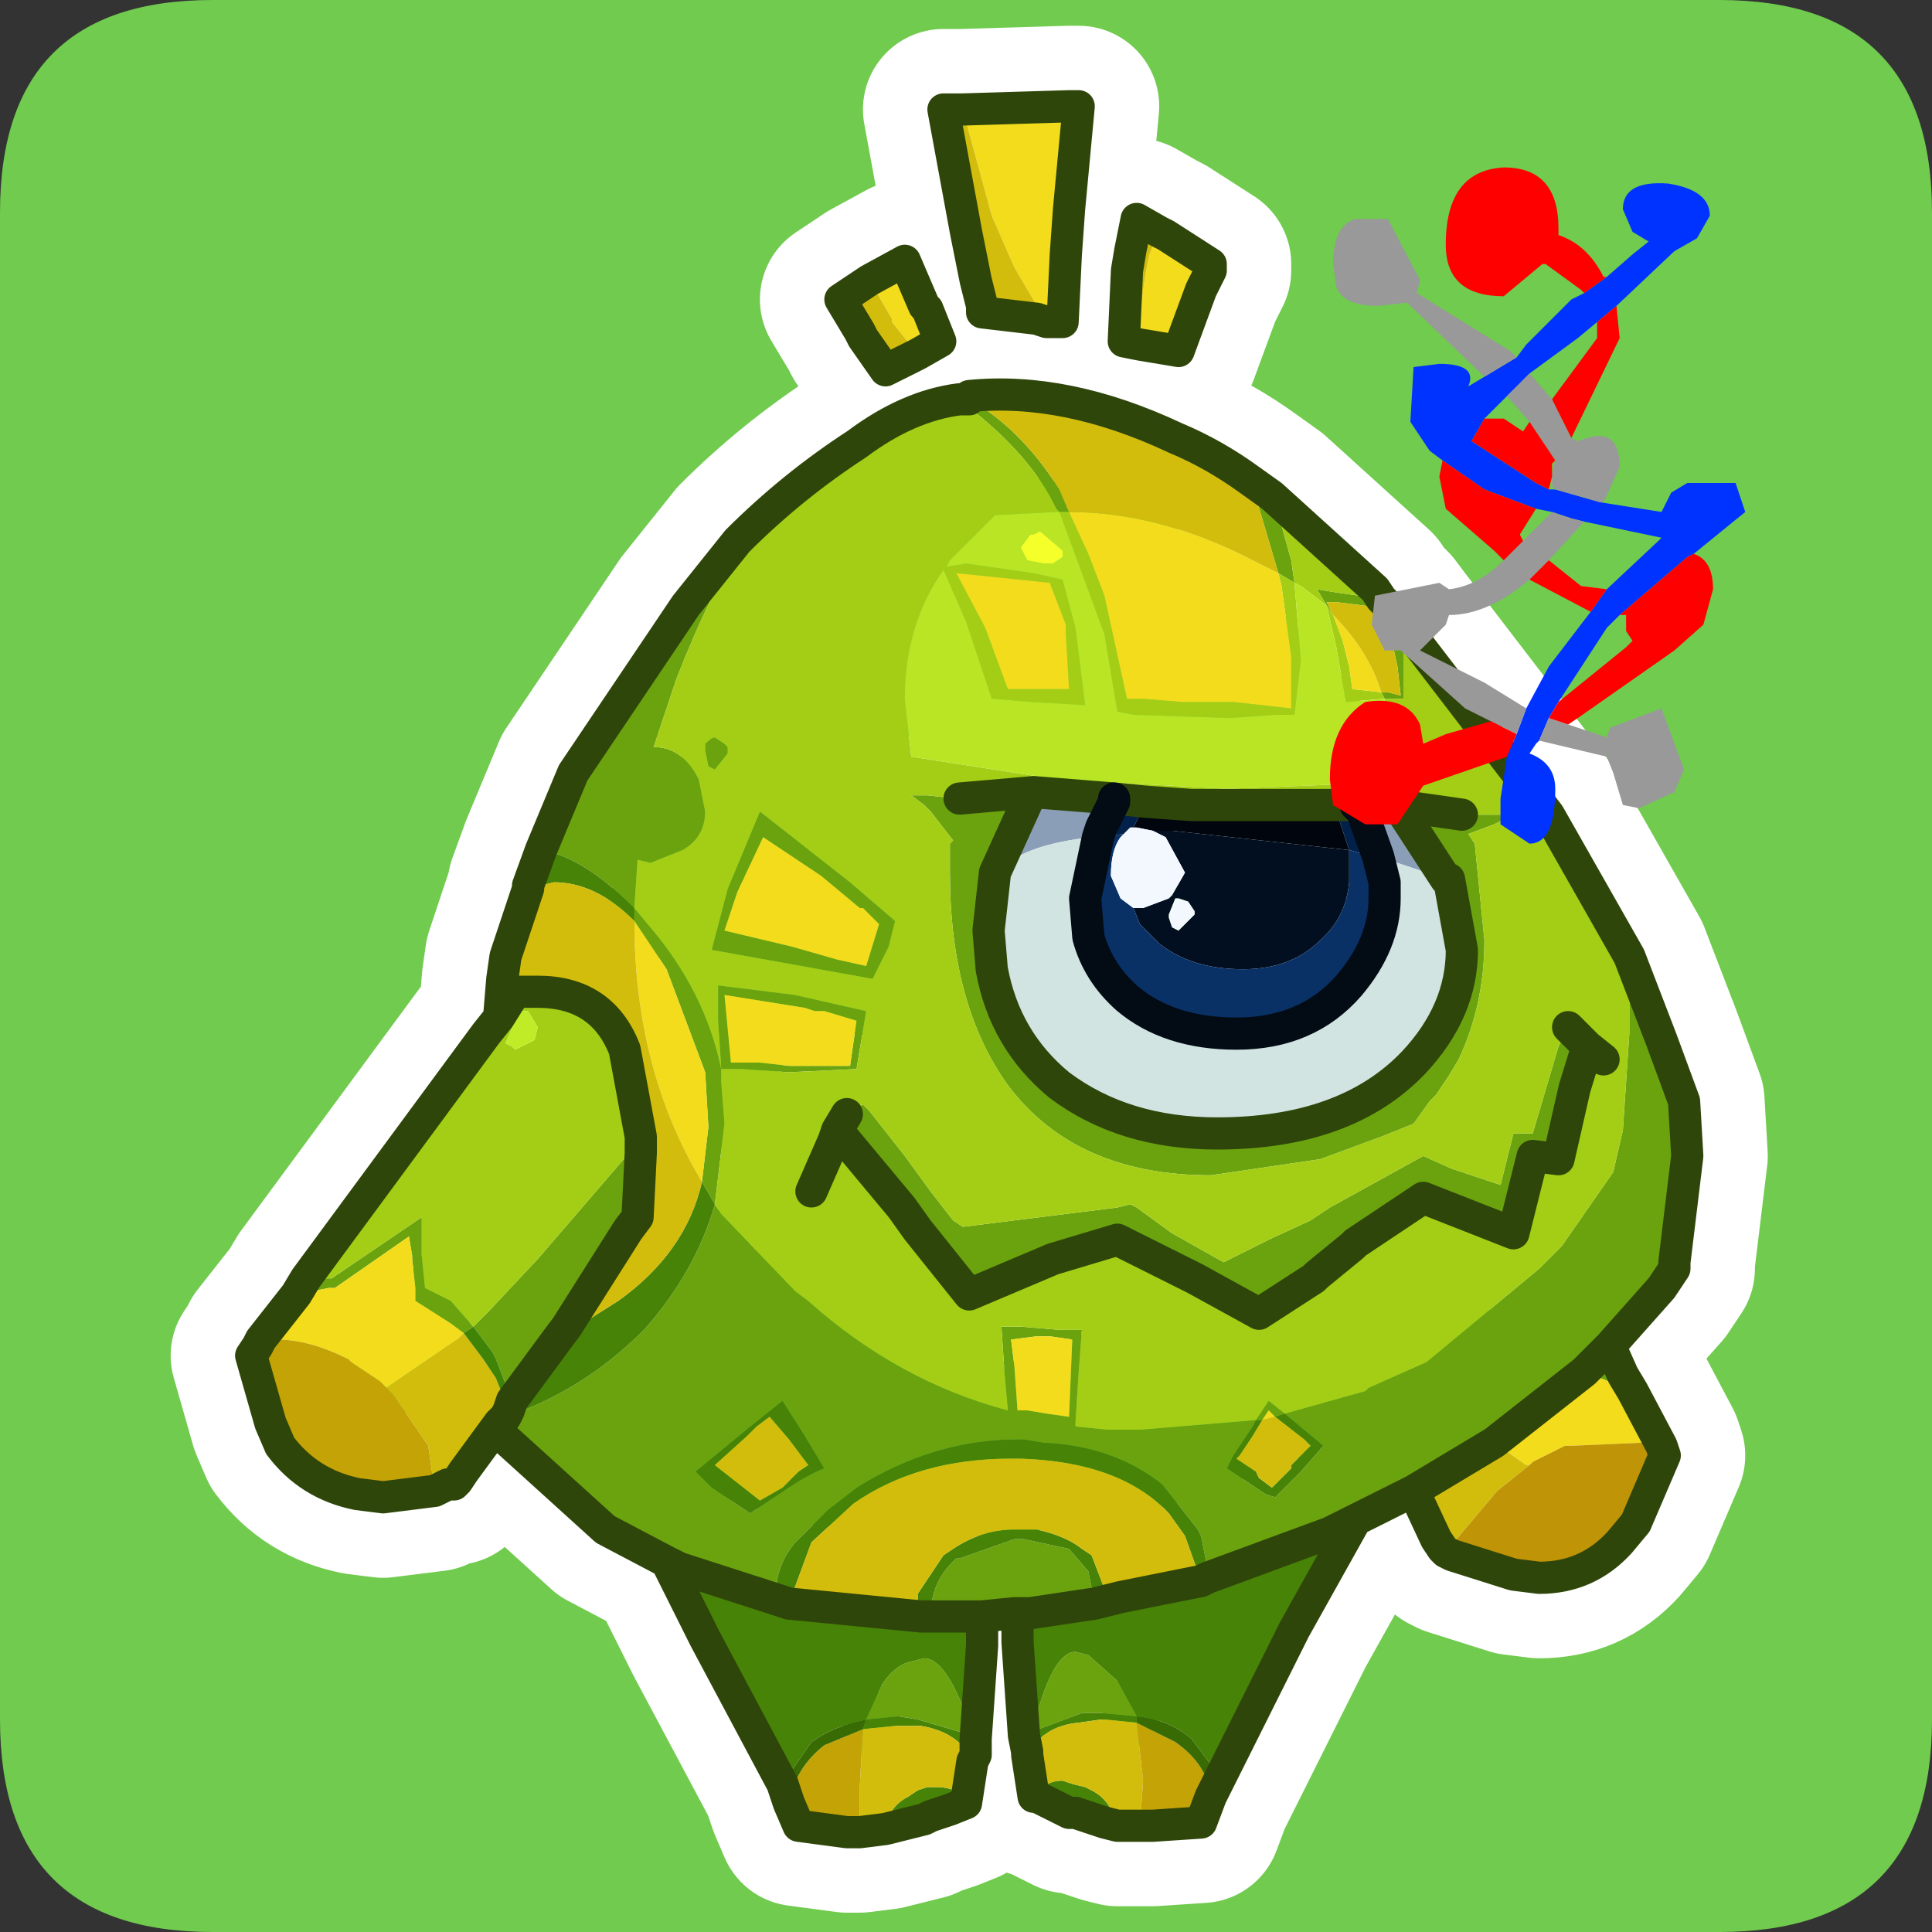 <?xml version="1.0" encoding="UTF-8" standalone="no"?>
<svg xmlns:ffdec="https://www.free-decompiler.com/flash" xmlns:xlink="http://www.w3.org/1999/xlink" ffdec:objectType="frame" height="30.0px" width="30.0px" xmlns="http://www.w3.org/2000/svg">
  <rect width="100%" height="100%" fill="#333333" stroke="none"/>
  <g transform="matrix(1.0, 0.0, 0.0, 1.0, 0.0, 0.0)">
    <use ffdec:characterId="3" height="30.0" transform="matrix(1.0, 0.0, 0.0, 1.0, 0.0, 0.0)" width="30.0" xlink:href="#shape0"/>
  </g>
  <defs>
    <g id="shape0" transform="matrix(1.0, 0.0, 0.0, 1.0, 0.0, 0.0)">
      <path d="M0.0 0.0 L30.0 0.0 30.0 30.0 0.0 30.0 0.0 0.0" fill="#33cc66" fill-opacity="0.0" fill-rule="evenodd" stroke="none"/>
      <path d="M0.0 3.3 Q0.0 0.0 3.3 0.0 L26.7 0.0 Q30.0 0.0 30.0 3.3 L30.0 26.7 Q30.0 30.0 26.7 30.0 L3.3 30.0 Q0.0 30.0 0.0 26.7 L0.0 3.3" fill="#70cb4e" fill-rule="evenodd" stroke="none"/>
      <path d="M10.65 9.4 L11.45 8.4 Q12.3 7.55 13.3 6.9 14.1 6.3 14.9 6.2 L15.05 6.2 15.05 6.15 Q16.55 6.0 18.25 6.8 18.85 7.05 19.4 7.45 L19.75 7.7 21.35 9.15 21.45 9.3 21.5 9.35 21.6 9.45 21.75 9.65 24.05 12.65 25.3 14.85 25.8 16.15 26.15 17.1 26.2 17.95 26.0 19.6 26.0 19.7 25.8 20.0 25.0 20.9 25.2 21.35 25.35 21.6 25.8 22.45 25.85 22.6 25.4 23.65 25.15 23.95 Q24.65 24.5 23.9 24.5 L23.5 24.45 22.55 24.15 22.45 24.1 22.4 24.05 22.3 23.9 21.95 23.15 21.05 23.6 20.1 25.3 18.95 27.6 18.8 27.9 18.65 28.3 17.9 28.35 17.7 28.35 17.35 28.35 17.15 28.3 16.7 28.15 16.6 28.15 16.3 28.0 16.1 27.9 16.05 27.9 15.95 27.25 15.95 27.2 15.9 26.95 15.8 25.5 15.8 25.05 15.75 25.05 15.25 25.1 15.25 25.55 15.15 27.0 15.15 27.25 15.1 27.35 15.0 28.0 14.75 28.1 14.45 28.2 14.35 28.25 13.95 28.35 13.75 28.4 13.35 28.45 13.15 28.45 12.4 28.35 12.25 28.0 12.15 27.7 10.95 25.45 10.35 24.25 9.4 23.75 7.8 22.3 7.8 22.25 7.75 22.1 7.2 22.85 7.1 23.0 7.05 23.05 6.95 23.05 6.75 23.15 5.95 23.25 5.55 23.2 Q4.8 23.05 4.35 22.45 L4.2 22.1 3.9 21.05 4.0 20.9 4.05 20.8 4.6 20.1 4.75 19.85 7.55 16.05 7.75 15.8 7.8 15.2 7.85 14.85 8.2 13.8 8.2 13.75 8.4 13.2 8.9 12.0 10.65 9.4 M7.75 15.8 L8.0 15.4 8.35 15.4 Q9.35 15.4 9.7 16.3 L9.95 17.65 9.95 17.9 9.9 18.9 9.75 19.1 8.8 20.6 8.65 20.8 7.95 21.75 7.9 21.9 7.85 22.0 7.75 22.1 M15.25 25.1 L14.75 25.1 14.45 25.1 14.4 25.1 14.3 25.1 12.25 24.9 12.1 24.85 10.55 24.35 10.35 24.25 M16.75 1.65 L16.6 3.25 16.55 3.95 16.5 5.0 16.25 5.0 16.1 4.95 15.25 4.85 15.25 4.75 15.15 4.35 15.0 3.6 14.65 1.7 14.9 1.7 14.95 1.7 16.6 1.65 16.75 1.65 M18.1 3.65 L18.8 4.1 18.8 4.2 18.65 4.5 18.3 5.45 17.45 5.3 17.5 4.2 17.55 3.9 17.65 3.4 18.0 3.6 18.1 3.65 M13.5 4.35 L14.05 4.05 14.35 4.75 14.4 4.8 14.6 5.3 14.25 5.5 13.75 5.75 13.4 5.25 13.35 5.15 13.05 4.65 13.5 4.35 M20.7 12.5 L18.5 12.5 17.8 12.45 17.3 12.4 17.3 12.45 17.1 12.85 17.05 13.0 16.85 13.95 16.9 14.55 Q17.05 15.1 17.5 15.5 18.15 16.05 19.2 16.05 20.3 16.05 20.95 15.3 21.5 14.65 21.5 13.95 L21.5 13.7 21.4 13.3 21.15 12.6 21.05 12.5 20.7 12.5 M17.3 12.4 L16.05 12.3 15.95 12.45 15.45 13.55 15.35 14.45 15.4 15.05 Q15.6 16.15 16.45 16.85 17.45 17.6 18.9 17.6 20.9 17.6 21.95 16.5 22.7 15.7 22.7 14.75 L22.5 13.65 22.45 13.65 21.8 12.65 21.65 12.5 21.55 12.5 21.05 12.5 M14.9 12.4 L16.05 12.3 M24.9 16.45 L24.65 16.25 24.45 16.9 24.2 18.0 23.8 17.95 23.7 18.35 23.65 18.55 23.5 19.15 22.1 18.6 21.05 19.3 21.0 19.35 20.45 19.8 20.4 19.85 19.55 20.4 18.55 19.85 17.35 19.25 16.35 19.55 15.05 20.1 14.25 19.1 14.0 18.75 13.0 17.55 12.95 17.7 12.6 18.5 M13.15 17.3 L13.0 17.55 M15.8 25.05 L16.0 25.05 17.0 24.9 17.2 24.85 17.4 24.8 18.65 24.55 18.75 24.5 20.65 23.8 21.05 23.6 M21.65 12.5 L22.7 12.65 M24.65 16.25 L24.35 15.95 M25.0 20.9 L24.7 21.2 24.6 21.3 23.2 22.4 22.95 22.55 21.95 23.15" fill="none" stroke="#ffffff" stroke-linecap="round" stroke-linejoin="round" stroke-width="2.5"/>
      <path d="M8.4 13.2 L8.9 12.0 10.65 9.4 11.45 8.4 11.5 8.5 Q11.05 9.15 10.5 10.55 L10.15 11.6 Q10.6 11.6 10.85 12.1 L10.95 12.6 Q10.95 13.0 10.6 13.2 L10.1 13.4 9.9 13.35 9.85 14.1 Q9.05 13.3 8.4 13.2 M14.9 6.2 L15.05 6.2 Q15.85 6.65 16.45 7.6 L16.6 7.95 16.45 7.95 16.4 7.9 Q16.05 7.15 15.2 6.45 L14.9 6.2 M19.4 7.45 L19.75 7.7 19.8 7.8 20.05 8.7 20.1 9.05 19.85 8.9 19.45 7.55 19.4 7.45 M21.45 9.3 L21.5 9.35 21.6 9.45 21.75 9.65 21.8 10.15 21.8 10.85 21.65 10.85 21.5 10.85 21.45 10.75 21.55 10.75 21.75 10.8 21.7 10.35 21.6 9.9 21.55 9.45 20.75 9.35 20.6 9.35 20.7 9.55 20.6 9.4 20.45 9.15 20.75 9.2 21.45 9.3 M25.3 14.85 L25.8 16.15 26.15 17.1 26.2 17.95 26.0 19.6 26.0 19.7 25.8 20.0 25.0 20.9 24.7 21.2 24.8 21.3 25.2 21.35 25.35 21.6 24.85 21.4 24.7 21.4 24.6 21.3 24.7 21.2 24.6 21.3 23.2 22.4 22.95 22.55 21.95 23.15 21.05 23.6 20.65 23.8 18.75 24.5 18.75 24.35 18.65 23.85 18.6 23.75 18.05 23.05 Q17.3 22.45 16.2 22.4 L15.9 22.35 15.8 22.35 Q14.5 22.35 13.3 23.1 L12.85 23.45 12.35 23.95 Q12.05 24.3 12.05 24.75 L12.1 24.85 10.55 24.35 10.35 24.25 9.4 23.75 7.8 22.3 7.8 22.25 7.75 22.1 7.85 22.0 Q9.05 21.6 10.0 20.65 10.8 19.75 11.1 18.7 L10.9 18.35 11.0 17.5 10.95 16.65 10.35 15.05 9.85 14.3 9.85 14.25 9.85 14.1 10.1 14.4 Q10.95 15.4 11.2 16.6 L11.15 15.85 11.15 15.3 12.35 15.45 13.45 15.7 13.3 16.6 12.25 16.65 11.5 16.6 11.2 16.6 11.2 16.8 11.25 17.45 11.1 18.7 11.2 18.85 12.35 20.05 12.55 20.2 Q13.95 21.45 15.65 21.9 L15.6 21.35 15.55 20.6 15.85 20.6 16.45 20.65 16.8 20.65 16.75 21.3 16.7 22.1 16.7 22.15 17.2 22.2 17.7 22.2 19.5 22.05 19.7 21.75 19.95 21.95 21.2 21.6 21.25 21.55 22.15 21.15 23.9 19.7 24.25 19.35 25.05 18.2 25.2 17.55 25.3 16.05 25.3 14.85 M17.15 28.3 L16.7 28.15 16.6 28.15 16.3 28.0 16.35 28.0 16.6 27.95 16.65 27.95 16.9 28.05 17.15 28.3 M15.8 25.05 L15.75 25.05 15.25 25.1 14.75 25.1 14.45 25.1 Q14.45 24.55 14.85 24.2 L14.9 24.2 15.75 23.9 15.9 23.9 16.6 24.05 16.9 24.4 17.0 24.9 16.0 25.05 15.8 25.05 M14.75 28.1 L14.45 28.2 14.35 28.25 13.95 28.35 14.15 28.1 14.45 28.0 14.7 28.05 14.75 28.1 M4.6 20.1 L4.75 19.85 5.15 19.85 6.55 18.9 6.55 19.5 6.6 20.0 7.0 20.2 7.35 20.6 7.6 20.35 8.35 19.55 9.9 17.75 9.95 17.65 9.95 17.9 9.9 18.9 9.75 19.1 8.8 20.6 8.65 20.8 7.95 21.75 7.7 21.1 7.65 21.0 7.35 20.6 7.2 20.7 7.0 20.55 6.45 20.2 6.45 20.0 6.4 19.55 6.4 19.5 6.35 19.2 5.2 20.0 5.1 20.0 4.6 20.1 M10.95 11.55 Q11.05 11.45 11.1 11.45 L11.25 11.55 11.3 11.6 11.3 11.7 11.1 11.95 11.0 11.9 10.95 11.65 10.95 11.55 M10.8 22.85 L11.05 23.1 11.65 23.5 12.25 23.1 Q12.55 22.9 12.8 22.8 L12.5 22.3 12.15 21.75 11.65 22.15 10.8 22.85 M22.7 12.65 L23.5 12.65 23.2 12.8 22.8 12.95 22.9 13.1 23.05 14.6 Q23.05 15.6 22.65 16.45 L22.5 16.7 22.3 17.0 22.2 17.1 21.95 17.45 21.45 17.65 20.5 18.0 18.8 18.25 Q16.7 18.25 15.65 16.85 14.75 15.6 14.75 13.55 L14.75 13.1 14.8 13.05 14.45 12.6 14.35 12.5 14.15 12.35 14.4 12.35 14.85 12.4 14.9 12.4 15.95 12.45 15.45 13.55 15.35 14.45 15.4 15.05 Q15.6 16.15 16.45 16.85 17.45 17.6 18.9 17.6 20.9 17.6 21.95 16.5 22.7 15.7 22.7 14.75 L22.5 13.65 22.45 13.65 21.8 12.65 22.7 12.65 M13.8 14.7 L13.55 15.2 11.05 14.75 11.3 13.8 11.8 12.6 13.2 13.7 13.9 14.3 13.8 14.7 M12.8 15.7 L12.65 15.7 12.5 15.65 11.25 15.45 11.35 16.5 11.5 16.5 11.8 16.5 12.25 16.55 12.65 16.55 13.1 16.55 13.2 16.55 13.3 15.85 12.8 15.7 M11.45 13.85 L11.25 14.45 12.3 14.7 13.0 14.9 13.45 15.0 13.65 14.35 13.4 14.1 13.35 14.1 12.75 13.6 11.85 13.0 11.45 13.85 M24.35 15.95 L24.65 16.25 24.45 16.9 24.2 18.0 23.8 17.95 23.7 18.35 23.65 18.55 23.5 19.15 22.1 18.6 21.05 19.3 21.0 19.35 20.45 19.8 20.4 19.85 19.55 20.4 18.55 19.85 17.35 19.25 16.35 19.55 15.05 20.1 14.25 19.1 14.0 18.75 13.0 17.55 13.15 17.3 13.4 17.15 13.5 17.25 14.05 17.95 14.45 18.5 14.8 18.95 14.95 19.05 17.35 18.75 17.55 18.7 17.65 18.75 18.2 19.15 19.0 19.6 19.7 19.25 20.35 18.95 20.65 18.75 22.1 17.95 22.55 18.15 23.3 18.4 23.5 17.6 23.8 17.6 24.2 16.25 24.35 15.95 M16.1 20.75 L15.7 20.8 15.75 21.2 15.8 21.9 15.95 21.9 16.25 21.95 16.6 22.0 16.65 20.8 16.3 20.75 16.1 20.75 M19.6 22.05 L19.5 22.05 19.45 22.15 19.15 22.6 19.05 22.8 19.65 23.2 19.8 23.25 20.2 22.85 20.55 22.45 19.95 21.95 19.8 22.0 19.7 21.9 19.6 22.05 M17.65 26.65 L17.1 26.6 16.8 26.6 16.0 26.9 16.15 26.45 Q16.4 25.65 16.7 25.65 L16.9 25.7 17.35 26.1 17.65 26.65 M13.45 26.7 L13.7 26.15 Q13.9 25.85 14.15 25.8 L14.35 25.75 Q14.65 25.75 14.95 26.5 L15.1 26.95 14.25 26.7 13.95 26.65 13.45 26.7" fill="#6ba30f" fill-rule="evenodd" stroke="none"/>
      <path d="M11.45 8.4 Q12.3 7.55 13.3 6.9 14.1 6.3 14.9 6.2 L15.2 6.45 Q16.05 7.15 16.4 7.9 L16.45 7.95 16.4 7.95 15.45 8.0 14.75 8.7 14.7 8.8 15.0 8.75 16.05 8.9 16.5 9.0 16.7 9.75 16.85 10.95 16.0 10.9 15.4 10.85 15.0 9.65 14.65 8.85 Q14.05 9.7 14.05 10.85 L14.15 11.75 16.4 12.1 19.05 12.25 21.5 12.15 21.55 11.6 21.5 10.85 21.65 10.85 21.8 10.85 21.8 10.15 21.75 9.65 24.05 12.65 25.3 14.85 25.3 16.05 25.2 17.55 25.05 18.2 24.25 19.35 23.9 19.7 22.15 21.15 21.25 21.55 21.2 21.6 19.95 21.95 19.7 21.75 19.5 22.05 17.7 22.2 17.2 22.2 16.7 22.15 16.7 22.1 16.75 21.3 16.8 20.65 16.45 20.65 15.85 20.6 15.55 20.6 15.6 21.35 15.65 21.9 Q13.95 21.45 12.55 20.2 L12.35 20.05 11.2 18.85 11.1 18.7 11.25 17.45 11.2 16.8 11.2 16.6 11.5 16.6 12.25 16.65 13.3 16.6 13.45 15.7 12.35 15.45 11.15 15.3 11.15 15.85 11.2 16.6 Q10.95 15.4 10.1 14.4 L9.85 14.1 9.9 13.35 10.1 13.4 10.6 13.2 Q10.95 13.0 10.95 12.6 L10.85 12.1 Q10.6 11.6 10.15 11.6 L10.5 10.55 Q11.05 9.15 11.5 8.5 L11.45 8.4 M19.75 7.7 L21.35 9.15 21.45 9.3 20.75 9.2 20.45 9.15 20.6 9.4 20.7 9.55 20.85 9.95 20.95 10.35 21.0 10.7 21.45 10.75 21.5 10.85 20.9 10.9 20.75 10.05 20.6 9.4 20.2 9.1 20.1 9.05 20.2 10.25 20.1 11.1 19.8 11.1 19.1 11.15 17.6 11.1 17.35 11.05 17.15 9.85 16.45 7.95 16.6 7.95 16.9 8.6 17.15 9.25 17.5 10.85 17.75 10.85 18.35 10.9 19.15 10.9 20.05 11.0 20.05 10.85 20.05 10.2 19.9 9.1 19.85 8.9 20.1 9.05 20.05 8.7 19.8 7.8 19.75 7.7 M25.0 20.9 L25.2 21.35 24.8 21.3 24.7 21.2 25.0 20.9 M4.75 19.85 L7.55 16.05 7.75 15.8 8.0 15.4 8.35 15.4 Q9.35 15.4 9.7 16.3 L9.95 17.65 9.9 17.75 8.35 19.55 7.6 20.35 7.35 20.6 7.0 20.2 6.6 20.0 6.55 19.5 6.55 18.9 5.15 19.85 4.75 19.85 M10.95 11.55 L10.95 11.65 11.0 11.9 11.1 11.95 11.3 11.7 11.3 11.6 11.25 11.55 11.1 11.45 Q11.05 11.45 10.95 11.55 M8.05 15.75 L8.0 15.85 7.85 16.2 7.95 16.25 8.0 16.3 8.3 16.15 8.35 15.95 8.2 15.7 8.1 15.7 8.05 15.75 M15.3 9.75 L15.65 10.7 16.6 10.7 16.55 9.85 16.55 9.7 16.3 9.05 14.85 8.9 15.3 9.75 M20.7 12.5 L18.5 12.5 17.8 12.45 17.3 12.4 16.05 12.3 14.9 12.4 16.05 12.3 15.95 12.45 14.9 12.4 14.85 12.4 14.4 12.35 14.15 12.35 14.35 12.5 14.45 12.6 14.8 13.05 14.75 13.1 14.75 13.55 Q14.75 15.6 15.65 16.85 16.7 18.25 18.8 18.25 L20.5 18.0 21.45 17.65 21.95 17.45 22.2 17.1 22.3 17.0 22.5 16.7 22.65 16.45 Q23.05 15.6 23.05 14.6 L22.9 13.1 22.8 12.95 23.2 12.8 23.5 12.65 22.7 12.65 21.65 12.5 22.7 12.65 21.8 12.65 21.65 12.5 21.55 12.5 21.05 12.5 20.7 12.5 M13.8 14.7 L13.9 14.3 13.2 13.7 11.8 12.6 11.3 13.8 11.05 14.75 13.55 15.2 13.8 14.7 M13.15 17.3 L13.0 17.55 14.0 18.75 14.25 19.1 15.05 20.1 16.35 19.55 17.35 19.25 18.55 19.85 19.55 20.4 20.4 19.85 20.45 19.8 21.0 19.35 21.05 19.3 22.1 18.6 23.5 19.15 23.65 18.55 23.7 18.35 23.8 17.95 24.2 18.0 24.45 16.9 24.65 16.25 24.35 15.95 24.2 16.25 23.8 17.6 23.5 17.6 23.3 18.4 22.55 18.15 22.1 17.95 20.65 18.75 20.35 18.95 19.7 19.25 19.0 19.6 18.2 19.15 17.65 18.75 17.55 18.7 17.35 18.75 14.95 19.05 14.8 18.95 14.45 18.5 14.05 17.95 13.5 17.25 13.4 17.15 13.15 17.3 M12.6 18.5 L12.95 17.7 13.0 17.55 12.95 17.7 12.6 18.5 M24.9 16.45 L24.65 16.25 24.9 16.45" fill="#a4ce15" fill-rule="evenodd" stroke="none"/>
      <path d="M21.05 23.6 L20.1 25.3 18.95 27.6 18.5 27.0 Q18.15 26.7 17.65 26.65 L17.35 26.1 16.9 25.7 16.7 25.65 Q16.4 25.65 16.15 26.45 L16.0 26.9 16.8 26.6 17.1 26.6 17.65 26.65 17.65 26.75 17.15 26.7 17.1 26.7 16.75 26.75 Q16.2 26.8 15.95 27.25 L15.95 27.2 15.9 26.95 15.8 25.5 15.8 25.05 16.0 25.05 17.0 24.9 16.9 24.4 16.6 24.05 15.9 23.9 15.75 23.9 14.9 24.2 14.85 24.2 Q14.45 24.55 14.45 25.1 L14.75 25.1 15.25 25.1 15.25 25.55 15.15 27.0 15.15 27.25 15.1 27.35 Q14.9 26.9 14.3 26.8 L13.95 26.8 13.9 26.8 13.4 26.85 13.45 26.7 13.95 26.65 14.25 26.7 15.1 26.95 14.95 26.5 Q14.65 25.75 14.35 25.75 L14.15 25.8 Q13.9 25.85 13.7 26.15 L13.45 26.7 Q12.95 26.8 12.6 27.05 L12.15 27.7 10.95 25.45 10.35 24.25 10.55 24.35 12.1 24.85 12.05 24.75 Q12.05 24.3 12.35 23.95 L12.85 23.45 13.3 23.1 Q14.5 22.35 15.8 22.35 L15.9 22.35 16.2 22.4 Q17.3 22.45 18.05 23.05 L18.6 23.75 18.65 23.85 18.75 24.35 18.75 24.5 18.65 24.55 18.75 24.5 20.65 23.8 21.05 23.6 M17.35 28.35 L17.15 28.3 16.9 28.05 16.65 27.95 16.6 27.95 16.35 28.0 16.3 28.0 16.1 27.9 Q16.2 27.65 16.5 27.65 L16.65 27.7 16.85 27.75 16.95 27.8 Q17.25 27.95 17.35 28.35 M15.0 28.0 L14.75 28.1 14.7 28.05 14.45 28.0 14.15 28.1 13.95 28.35 13.75 28.4 Q13.8 28.05 14.1 27.9 L14.25 27.8 14.4 27.75 14.55 27.75 Q14.85 27.75 15.0 27.95 L15.0 28.0 M8.2 13.8 L8.2 13.75 8.4 13.2 Q9.05 13.3 9.85 14.1 L9.85 14.25 9.85 14.3 Q9.25 13.7 8.6 13.7 L8.2 13.8 M10.9 18.35 L11.1 18.7 Q10.8 19.75 10.0 20.65 9.05 21.6 7.85 22.0 L7.9 21.9 7.95 21.75 8.65 20.8 9.6 20.2 Q10.65 19.45 10.9 18.35 M10.8 22.85 L11.65 22.15 12.15 21.75 12.5 22.3 12.8 22.8 Q12.55 22.9 12.25 23.1 L11.65 23.5 11.05 23.1 10.8 22.85 M11.75 22.15 L11.6 22.3 11.1 22.75 11.8 23.3 12.15 23.1 12.4 22.85 12.55 22.75 12.25 22.35 11.95 22.0 11.75 22.15 M18.65 24.55 L18.4 23.85 18.15 23.5 Q17.4 22.7 15.85 22.65 L15.7 22.65 Q14.25 22.65 13.25 23.35 L12.6 23.95 12.25 24.9 14.3 25.1 14.25 24.9 14.25 24.75 14.65 24.15 14.8 24.05 Q15.25 23.75 15.75 23.75 L15.85 23.75 16.1 23.75 Q16.55 23.85 16.8 24.05 L16.95 24.15 17.2 24.8 17.2 24.85 17.4 24.8 18.65 24.55 M12.25 24.9 L12.1 24.85 12.25 24.9 M19.6 22.05 L19.45 22.3 19.25 22.6 19.2 22.65 19.5 22.85 19.55 22.95 19.75 23.1 20.05 22.8 20.05 22.75 20.35 22.45 20.25 22.35 19.8 22.0 19.95 21.95 20.55 22.45 20.2 22.85 19.8 23.25 19.65 23.2 19.05 22.8 19.15 22.6 19.45 22.15 19.5 22.05 19.6 22.05 M17.0 24.9 L17.2 24.85 17.0 24.9 M14.3 25.1 L14.4 25.1 14.45 25.1 14.4 25.1 14.3 25.1" fill="#468307" fill-rule="evenodd" stroke="none"/>
      <path d="M25.35 21.6 L25.8 22.45 25.55 22.4 24.4 22.45 24.3 22.45 24.0 22.6 23.8 22.7 23.75 22.75 23.7 22.75 23.2 22.4 24.6 21.3 24.7 21.4 24.85 21.4 25.35 21.6 M4.05 20.8 L4.6 20.1 5.1 20.0 5.2 20.0 6.35 19.2 6.4 19.5 6.4 19.55 6.45 20.0 6.45 20.2 7.0 20.55 7.2 20.7 7.1 20.8 6.0 21.55 5.9 21.45 5.45 21.15 5.4 21.1 Q4.8 20.8 4.3 20.8 L4.05 20.8 M9.85 14.3 L10.35 15.05 10.95 16.65 11.0 17.5 10.9 18.35 Q9.85 16.6 9.85 14.3 M20.7 9.55 Q21.25 10.1 21.45 10.75 L21.0 10.7 20.95 10.35 20.85 9.95 20.7 9.55 M14.95 1.7 L16.6 1.65 16.75 1.65 16.6 3.25 16.55 3.95 16.5 5.0 16.25 5.0 15.75 4.15 15.4 3.35 14.95 1.7 M17.7 5.35 Q17.7 4.6 17.85 3.95 L17.95 3.7 18.0 3.6 18.1 3.65 18.8 4.1 18.8 4.2 18.65 4.5 18.3 5.45 17.7 5.35 M13.5 4.35 L14.05 4.05 14.35 4.75 14.4 4.8 14.6 5.3 14.25 5.5 13.85 5.0 13.85 4.95 13.5 4.35 M15.3 9.75 L14.85 8.9 16.3 9.05 16.55 9.7 16.55 9.85 16.6 10.7 15.65 10.7 15.3 9.75 M16.6 7.95 Q18.0 7.95 19.45 8.7 L19.85 8.9 19.9 9.1 20.05 10.2 20.05 10.85 20.05 11.0 19.15 10.9 18.35 10.9 17.75 10.85 17.5 10.85 17.15 9.25 16.9 8.6 16.6 7.95 M11.45 13.85 L11.85 13.0 12.75 13.6 13.35 14.1 13.4 14.1 13.65 14.35 13.45 15.0 13.0 14.9 12.3 14.7 11.25 14.45 11.45 13.85 M12.8 15.7 L13.3 15.85 13.2 16.55 13.1 16.55 12.65 16.55 12.25 16.55 11.8 16.5 11.5 16.5 11.35 16.5 11.25 15.45 12.5 15.65 12.65 15.7 12.8 15.7 M16.1 20.75 L16.3 20.75 16.65 20.8 16.6 22.0 16.25 21.95 15.95 21.9 15.8 21.9 15.75 21.2 15.7 20.8 16.1 20.75 M19.6 22.05 L19.7 21.9 19.8 22.0 19.6 22.05" fill="#f3dc1c" fill-rule="evenodd" stroke="none"/>
      <path d="M15.05 6.2 L15.05 6.15 Q16.55 6.0 18.25 6.8 18.85 7.05 19.4 7.45 L19.45 7.55 19.85 8.9 19.45 8.7 Q18.0 7.95 16.6 7.95 L16.45 7.6 Q15.85 6.65 15.05 6.2 M22.45 24.1 L22.4 24.05 22.3 23.9 21.95 23.15 22.95 22.55 23.2 22.4 23.7 22.75 23.75 22.75 23.25 23.15 22.45 24.1 M17.7 28.35 L17.35 28.35 Q17.25 27.95 16.95 27.8 L16.85 27.75 16.65 27.7 16.5 27.65 Q16.2 27.65 16.1 27.9 L16.05 27.9 15.95 27.25 Q16.2 26.8 16.75 26.75 L17.1 26.7 17.15 26.7 17.65 26.75 17.75 27.65 17.7 28.35 M15.1 27.35 L15.0 28.0 15.0 27.95 Q14.85 27.75 14.55 27.75 L14.4 27.75 14.25 27.8 14.1 27.9 Q13.8 28.05 13.75 28.4 L13.35 28.45 13.35 27.75 13.4 26.85 13.9 26.8 13.95 26.8 14.3 26.8 Q14.9 26.9 15.1 27.35 M7.75 22.1 L7.2 22.85 7.1 23.0 7.05 23.05 6.95 23.05 6.75 23.15 6.65 22.45 6.1 21.65 6.0 21.55 7.1 20.8 7.2 20.7 7.5 21.1 7.7 21.4 7.9 21.9 7.85 22.0 7.75 22.1 M7.75 15.8 L7.8 15.2 7.85 14.85 8.2 13.8 8.6 13.7 Q9.25 13.7 9.85 14.3 9.85 16.6 10.9 18.35 10.65 19.45 9.6 20.2 L8.65 20.8 8.8 20.6 9.75 19.1 9.9 18.9 9.95 17.9 9.95 17.65 9.7 16.3 Q9.35 15.4 8.35 15.4 L8.0 15.4 7.75 15.8 M20.7 9.55 L20.6 9.35 20.75 9.35 21.55 9.45 21.6 9.9 21.7 10.35 21.75 10.8 21.55 10.75 21.45 10.75 Q21.25 10.1 20.7 9.55 M16.25 5.0 L16.1 4.95 15.25 4.85 15.25 4.75 15.15 4.35 15.0 3.6 14.65 1.7 14.9 1.7 14.95 1.7 15.4 3.35 15.75 4.15 16.25 5.0 M18.0 3.6 L17.95 3.7 17.85 3.95 Q17.7 4.6 17.7 5.35 L17.45 5.3 17.5 4.2 17.55 3.9 17.65 3.4 18.0 3.6 M14.25 5.5 L13.75 5.75 13.4 5.25 13.35 5.15 13.05 4.65 13.5 4.35 13.85 4.95 13.85 5.0 14.25 5.5 M12.25 24.9 L12.6 23.95 13.25 23.35 Q14.25 22.65 15.7 22.65 L15.85 22.65 Q17.4 22.7 18.15 23.5 L18.4 23.85 18.65 24.55 17.4 24.8 17.2 24.85 17.2 24.8 16.95 24.15 16.8 24.05 Q16.55 23.85 16.1 23.75 L15.85 23.75 15.75 23.75 Q15.25 23.75 14.8 24.05 L14.65 24.15 14.25 24.75 14.25 24.9 14.3 25.1 12.25 24.9 M11.75 22.15 L11.95 22.0 12.25 22.35 12.55 22.75 12.4 22.85 12.15 23.1 11.8 23.3 11.1 22.75 11.6 22.3 11.75 22.15 M19.8 22.0 L20.25 22.35 20.35 22.45 20.05 22.75 20.05 22.8 19.75 23.1 19.55 22.95 19.5 22.85 19.2 22.65 19.25 22.6 19.45 22.3 19.6 22.05 19.8 22.0" fill="#d2bd0d" fill-rule="evenodd" stroke="none"/>
      <path d="M8.05 15.75 L8.1 15.7 8.2 15.7 8.35 15.95 8.3 16.15 8.0 16.3 7.95 16.25 7.85 16.2 8.0 15.85 8.05 15.75" fill="#bfec27" fill-rule="evenodd" stroke="none"/>
      <path d="M18.8 27.9 L18.65 28.3 17.9 28.35 17.7 28.35 17.75 27.65 17.65 26.75 18.25 27.05 Q18.75 27.4 18.8 27.9 M13.35 28.45 L13.15 28.45 12.4 28.35 12.25 28.0 Q12.35 27.45 12.8 27.1 L13.4 26.85 13.35 27.75 13.35 28.45 M6.75 23.15 L5.95 23.25 5.55 23.2 Q4.8 23.05 4.35 22.45 L4.2 22.1 3.9 21.05 4.0 20.9 4.05 20.8 4.3 20.8 Q4.8 20.8 5.4 21.1 L5.45 21.15 5.9 21.45 6.0 21.55 6.1 21.65 6.65 22.45 6.75 23.15" fill="#c4a307" fill-rule="evenodd" stroke="none"/>
      <path d="M7.95 21.75 L7.9 21.9 7.7 21.4 7.5 21.1 7.2 20.7 7.35 20.6 7.65 21.0 7.7 21.1 7.95 21.75" fill="#3f8307" fill-rule="evenodd" stroke="none"/>
      <path d="M21.5 10.85 L21.55 11.6 21.5 12.15 19.05 12.25 16.4 12.1 14.15 11.75 14.05 10.85 Q14.05 9.7 14.65 8.85 L15.0 9.65 15.4 10.85 16.0 10.9 16.85 10.95 16.7 9.75 16.5 9.0 16.05 8.9 15.0 8.75 14.7 8.8 14.75 8.7 15.45 8.0 16.4 7.95 16.45 7.95 17.15 9.85 17.35 11.05 17.6 11.1 19.1 11.15 19.8 11.1 20.1 11.1 20.2 10.25 20.1 9.05 20.2 9.1 20.6 9.4 20.75 10.05 20.9 10.9 21.5 10.85 M16.2 8.75 L16.35 8.75 16.5 8.65 16.5 8.55 16.15 8.25 16.05 8.3 16.0 8.3 15.85 8.5 15.95 8.7 16.2 8.75" fill="#b9e525" fill-rule="evenodd" stroke="none"/>
      <path d="M16.2 8.75 L15.95 8.7 15.85 8.5 16.0 8.3 16.05 8.3 16.15 8.25 16.5 8.55 16.5 8.65 16.35 8.75 16.2 8.75" fill="#f5ff2a" fill-rule="evenodd" stroke="none"/>
      <path d="M17.45 12.95 L17.05 13.0 17.1 12.85 17.3 12.45 17.3 12.4 17.8 12.45 17.6 12.85 17.55 12.85 17.45 12.95 M21.4 13.3 L21.3 13.3 20.95 13.2 20.75 12.6 20.7 12.5 21.05 12.5 21.15 12.6 21.4 13.3" fill="#02214a" fill-rule="evenodd" stroke="none"/>
      <path d="M21.05 12.5 L21.55 12.5 21.65 12.5 21.8 12.65 22.45 13.65 21.4 13.3 21.15 12.6 21.05 12.5 M16.05 12.3 L17.3 12.4 17.3 12.45 17.1 12.85 17.05 13.0 16.95 13.0 Q16.05 13.1 15.65 13.4 L15.45 13.55 15.95 12.45 16.05 12.3" fill="#8b9eb8" fill-rule="evenodd" stroke="none"/>
      <path d="M20.95 13.2 L18.2 12.9 17.9 12.9 17.65 12.85 17.6 12.85 17.8 12.45 18.5 12.5 20.7 12.5 20.75 12.6 20.95 13.2" fill="#01060e" fill-rule="evenodd" stroke="none"/>
      <path d="M20.95 13.2 L20.95 13.55 20.95 13.7 Q20.9 14.25 20.5 14.6 20.05 15.05 19.3 15.05 18.5 15.05 18.0 14.65 L17.7 14.35 17.6 14.1 17.75 14.1 18.15 13.95 18.2 13.9 18.4 13.55 18.1 13.0 17.9 12.9 18.2 12.9 20.95 13.2 M18.45 14.0 L18.3 13.95 18.25 13.95 18.15 14.2 18.15 14.25 18.2 14.4 18.3 14.45 18.55 14.2 18.55 14.15 18.45 14.0" fill="#020f20" fill-rule="evenodd" stroke="none"/>
      <path d="M17.6 14.1 L17.7 14.35 18.0 14.65 Q18.5 15.05 19.3 15.05 20.05 15.05 20.5 14.6 20.9 14.25 20.95 13.7 L20.95 13.55 20.95 13.2 21.3 13.3 21.4 13.3 21.5 13.7 21.5 13.95 Q21.5 14.65 20.95 15.3 20.3 16.05 19.2 16.05 18.15 16.05 17.5 15.5 17.05 15.1 16.9 14.55 L16.85 13.95 17.05 13.0 17.45 12.95 17.4 13.0 Q17.25 13.2 17.25 13.6 L17.4 13.95 17.6 14.1" fill="#093165" fill-rule="evenodd" stroke="none"/>
      <path d="M17.9 12.9 L18.1 13.0 18.4 13.55 18.2 13.9 18.15 13.95 17.75 14.1 17.6 14.1 17.4 13.95 17.25 13.6 Q17.25 13.2 17.4 13.0 L17.45 12.95 17.55 12.85 17.6 12.85 17.65 12.85 17.9 12.9 M18.45 14.0 L18.55 14.15 18.55 14.2 18.3 14.45 18.2 14.4 18.15 14.25 18.15 14.2 18.25 13.95 18.3 13.95 18.45 14.0" fill="#f3f8ff" fill-rule="evenodd" stroke="none"/>
      <path d="M17.05 13.0 L16.85 13.95 16.9 14.55 Q17.05 15.1 17.5 15.5 18.15 16.05 19.2 16.05 20.3 16.05 20.95 15.3 21.5 14.65 21.5 13.95 L21.5 13.7 21.4 13.3 22.45 13.65 22.5 13.65 22.7 14.75 Q22.7 15.7 21.95 16.5 20.9 17.6 18.9 17.6 17.45 17.6 16.45 16.85 15.6 16.15 15.4 15.05 L15.35 14.45 15.45 13.55 15.65 13.4 Q16.05 13.1 16.95 13.0 L17.05 13.0" fill="#d1e4e2" fill-rule="evenodd" stroke="none"/>
      <path d="M25.8 22.45 L25.85 22.6 25.4 23.65 25.15 23.95 Q24.65 24.5 23.9 24.5 L23.5 24.45 22.55 24.15 22.45 24.1 23.25 23.15 23.75 22.75 23.8 22.7 24.0 22.6 24.3 22.45 24.4 22.45 25.55 22.4 25.8 22.45" fill="#bf9407" fill-rule="evenodd" stroke="none"/>
      <path d="M18.95 27.6 L18.8 27.9 Q18.75 27.4 18.25 27.05 L17.65 26.75 17.65 26.65 Q18.15 26.7 18.5 27.0 L18.95 27.6 M12.25 28.0 L12.15 27.7 12.6 27.05 Q12.95 26.8 13.45 26.7 L13.4 26.85 12.8 27.1 Q12.35 27.45 12.25 28.0" fill="#386b03" fill-rule="evenodd" stroke="none"/>
      <path d="M8.4 13.2 L8.9 12.0 10.65 9.4 11.45 8.4 Q12.3 7.55 13.3 6.9 14.1 6.3 14.9 6.2 L15.05 6.2 15.05 6.15 Q16.55 6.0 18.25 6.8 18.85 7.05 19.4 7.45 L19.75 7.7 21.35 9.15 21.45 9.3 21.5 9.35 21.6 9.45 21.75 9.65 24.05 12.65 25.3 14.85 25.8 16.15 26.15 17.1 26.2 17.95 26.0 19.6 26.0 19.7 25.8 20.0 25.0 20.9 25.2 21.35 25.35 21.6 25.8 22.45 25.85 22.6 25.4 23.65 25.15 23.95 Q24.65 24.5 23.9 24.5 L23.5 24.45 22.55 24.15 22.45 24.1 22.4 24.05 22.3 23.9 21.95 23.15 21.05 23.6 20.1 25.3 18.95 27.6 18.8 27.9 18.65 28.3 17.9 28.35 17.7 28.35 17.35 28.35 17.15 28.3 16.7 28.15 16.6 28.15 16.3 28.0 16.1 27.9 16.05 27.9 15.95 27.25 15.95 27.2 15.9 26.95 15.8 25.5 15.8 25.05 15.75 25.05 15.25 25.1 15.25 25.55 15.15 27.0 15.15 27.25 15.1 27.35 15.0 28.0 14.75 28.1 14.45 28.2 14.35 28.25 13.95 28.35 13.75 28.4 13.35 28.45 13.15 28.45 12.4 28.35 12.25 28.0 12.15 27.7 10.95 25.45 10.35 24.25 9.4 23.75 7.8 22.3 7.8 22.25 7.75 22.1 7.2 22.85 7.1 23.0 7.05 23.05 6.95 23.05 6.75 23.15 5.95 23.25 5.55 23.2 Q4.8 23.05 4.35 22.45 L4.2 22.1 3.9 21.05 4.0 20.9 4.05 20.8 4.6 20.1 4.75 19.85 7.55 16.05 7.75 15.8 7.8 15.2 7.85 14.85 8.2 13.8 8.2 13.75 8.4 13.2 M7.85 22.0 L7.75 22.1 M8.65 20.8 L7.95 21.75 7.9 21.9 7.85 22.0 M7.75 15.8 L8.0 15.4 8.35 15.4 Q9.35 15.4 9.7 16.3 L9.95 17.65 9.95 17.9 9.9 18.9 9.75 19.1 8.8 20.6 8.65 20.8 M12.1 24.85 L10.55 24.35 10.35 24.25 M14.95 1.7 L16.6 1.65 16.75 1.65 16.6 3.25 16.55 3.95 16.5 5.0 16.25 5.0 16.1 4.95 15.25 4.85 15.25 4.75 15.15 4.35 15.0 3.6 14.65 1.7 14.9 1.7 14.95 1.7 M17.7 5.35 L18.3 5.45 18.65 4.5 18.8 4.2 18.8 4.1 18.1 3.65 18.0 3.6 17.65 3.4 17.55 3.9 17.5 4.2 17.45 5.3 17.7 5.35 M14.25 5.5 L13.75 5.75 13.4 5.25 13.35 5.15 13.05 4.65 13.5 4.35 14.05 4.05 14.35 4.75 14.4 4.8 14.6 5.3 14.25 5.5 M20.7 12.5 L18.5 12.5 17.8 12.45 17.3 12.4 16.05 12.3 15.95 12.45 15.45 13.55 15.35 14.45 15.4 15.05 Q15.6 16.15 16.45 16.85 17.45 17.6 18.9 17.6 20.9 17.6 21.95 16.5 22.7 15.7 22.7 14.75 L22.5 13.65 22.45 13.65 21.8 12.65 21.65 12.5 22.7 12.65 M20.7 12.5 L21.05 12.5 21.55 12.5 21.65 12.5 M14.9 12.4 L16.05 12.3 M13.15 17.3 L13.0 17.55 14.0 18.75 14.25 19.1 15.05 20.1 16.35 19.55 17.35 19.25 18.55 19.85 19.55 20.4 20.4 19.85 20.45 19.8 21.0 19.35 21.05 19.3 22.1 18.6 23.5 19.15 23.65 18.55 23.7 18.35 23.8 17.95 24.2 18.0 24.45 16.9 24.65 16.25 24.35 15.95 M13.0 17.55 L12.95 17.7 12.6 18.5 M12.25 24.9 L14.3 25.1 14.4 25.1 14.45 25.1 14.75 25.1 15.25 25.1 M17.2 24.85 L17.4 24.8 18.65 24.55 18.75 24.5 20.65 23.8 21.05 23.6 M12.1 24.85 L12.25 24.9 M24.65 16.25 L24.9 16.45 M25.0 20.9 L24.7 21.2 24.6 21.3 23.2 22.4 22.95 22.55 21.95 23.15 M17.2 24.85 L17.0 24.9 16.0 25.05 15.8 25.05" fill="none" stroke="#2f460a" stroke-linecap="round" stroke-linejoin="round" stroke-width="0.5"/>
      <path d="M17.05 13.0 L16.85 13.95 16.9 14.55 Q17.05 15.1 17.5 15.5 18.15 16.05 19.2 16.05 20.3 16.05 20.95 15.3 21.5 14.65 21.5 13.95 L21.5 13.7 21.4 13.3 21.15 12.6 21.05 12.5 M17.3 12.4 L17.3 12.45 17.1 12.85 17.05 13.0" fill="none" stroke="#030b15" stroke-linecap="round" stroke-linejoin="round" stroke-width="0.5"/>
      <path d="M24.95 4.3 L25.35 3.95 25.6 3.75 25.35 3.6 25.2 3.25 Q25.2 2.8 25.9 2.85 26.55 2.95 26.55 3.35 L26.35 3.7 26.0 3.9 25.1 4.75 24.8 5.0 24.5 5.25 23.75 5.8 23.4 6.15 23.05 6.5 22.85 6.85 23.85 7.5 24.05 7.6 24.15 7.6 24.85 7.8 25.8 7.95 25.95 7.65 26.2 7.5 26.95 7.5 27.1 7.95 26.3 8.6 26.2 8.65 25.15 9.55 24.95 9.75 24.2 10.9 24.05 11.15 23.9 11.5 23.85 11.55 23.75 11.7 Q24.15 11.85 24.15 12.25 24.15 13.1 23.75 13.1 L23.3 12.8 23.3 12.4 23.4 11.75 23.55 11.4 23.7 11.0 24.05 10.35 24.7 9.5 24.95 9.15 25.75 8.4 25.8 8.35 24.6 8.1 24.4 8.05 24.1 7.95 23.85 7.9 23.05 7.6 22.4 7.15 22.2 7.0 21.9 6.55 21.95 5.7 22.35 5.65 Q22.95 5.65 22.8 6.0 L23.05 5.85 23.55 5.55 23.7 5.35 24.4 4.65 24.6 4.55 24.95 4.3" fill="#0033ff" fill-rule="evenodd" stroke="none"/>
      <path d="M24.4 6.8 L24.5 6.85 24.65 6.8 Q25.15 6.65 25.15 7.25 L24.9 7.8 24.85 7.8 24.15 7.6 24.1 7.55 24.1 7.4 24.1 7.35 24.15 7.15 23.75 6.55 23.4 6.15 23.75 5.8 24.1 6.2 24.4 6.8 M24.35 11.25 L24.95 11.45 25.0 11.3 25.8 11.0 26.15 11.95 26.0 12.3 25.45 12.55 25.2 12.5 25.05 12.0 24.95 11.75 23.9 11.5 24.05 11.15 24.35 11.25 M23.15 11.2 L22.75 11.0 21.75 10.1 21.5 10.1 21.3 9.7 21.35 9.25 22.35 9.05 22.5 9.15 Q22.95 9.1 23.35 8.7 L23.65 8.4 24.1 7.95 24.4 8.05 24.6 8.1 24.05 8.7 23.95 8.8 23.75 9.0 Q23.1 9.55 22.5 9.55 L22.45 9.7 22.05 10.1 23.05 10.6 23.7 11.0 23.55 11.4 23.15 11.2 M23.05 5.85 L21.85 4.7 21.4 4.75 Q20.85 4.75 20.75 4.45 L20.7 4.1 Q20.7 3.5 21.05 3.4 L21.55 3.4 22.05 4.35 22.0 4.55 23.45 5.45 23.55 5.55 23.05 5.85" fill="#999999" fill-rule="evenodd" stroke="none"/>
      <path d="M25.1 4.75 L25.15 5.25 24.4 6.8 24.1 6.2 24.8 5.25 24.8 5.0 25.1 4.75 M26.3 8.6 Q26.6 8.7 26.6 9.15 L26.45 9.7 26.0 10.1 24.5 11.15 24.35 11.25 24.05 11.15 24.2 10.9 25.25 10.05 25.35 9.95 25.25 9.8 25.25 9.55 25.15 9.55 26.2 8.65 26.3 8.6 M23.4 11.75 L22.1 12.2 21.7 12.8 21.2 12.8 20.7 12.5 20.65 12.1 Q20.65 11.25 21.2 10.9 21.85 10.8 22.05 11.25 L22.1 11.55 22.45 11.4 23.15 11.2 23.55 11.4 23.4 11.75 M23.35 8.7 L23.2 8.55 22.45 7.9 22.35 7.4 22.4 7.15 23.05 7.6 23.85 7.9 23.6 8.3 23.65 8.4 23.35 8.7 M24.6 4.55 L24.55 4.5 24.0 4.1 23.95 4.1 23.35 4.6 Q22.45 4.6 22.45 3.8 22.45 2.65 23.35 2.6 24.2 2.6 24.2 3.55 L24.2 3.65 Q24.65 3.8 24.9 4.3 L24.95 4.3 24.6 4.55 M24.15 7.15 L24.1 7.2 24.1 7.35 24.1 7.4 24.05 7.6 23.85 7.5 22.85 6.85 23.05 6.5 23.35 6.5 23.65 6.7 23.75 6.55 24.15 7.15 M23.75 9.0 L23.95 8.8 24.05 8.7 24.55 9.1 24.95 9.15 24.7 9.5 23.75 9.0" fill="#ff0000" fill-rule="evenodd" stroke="none"/>
    </g>
  </defs>
</svg>
